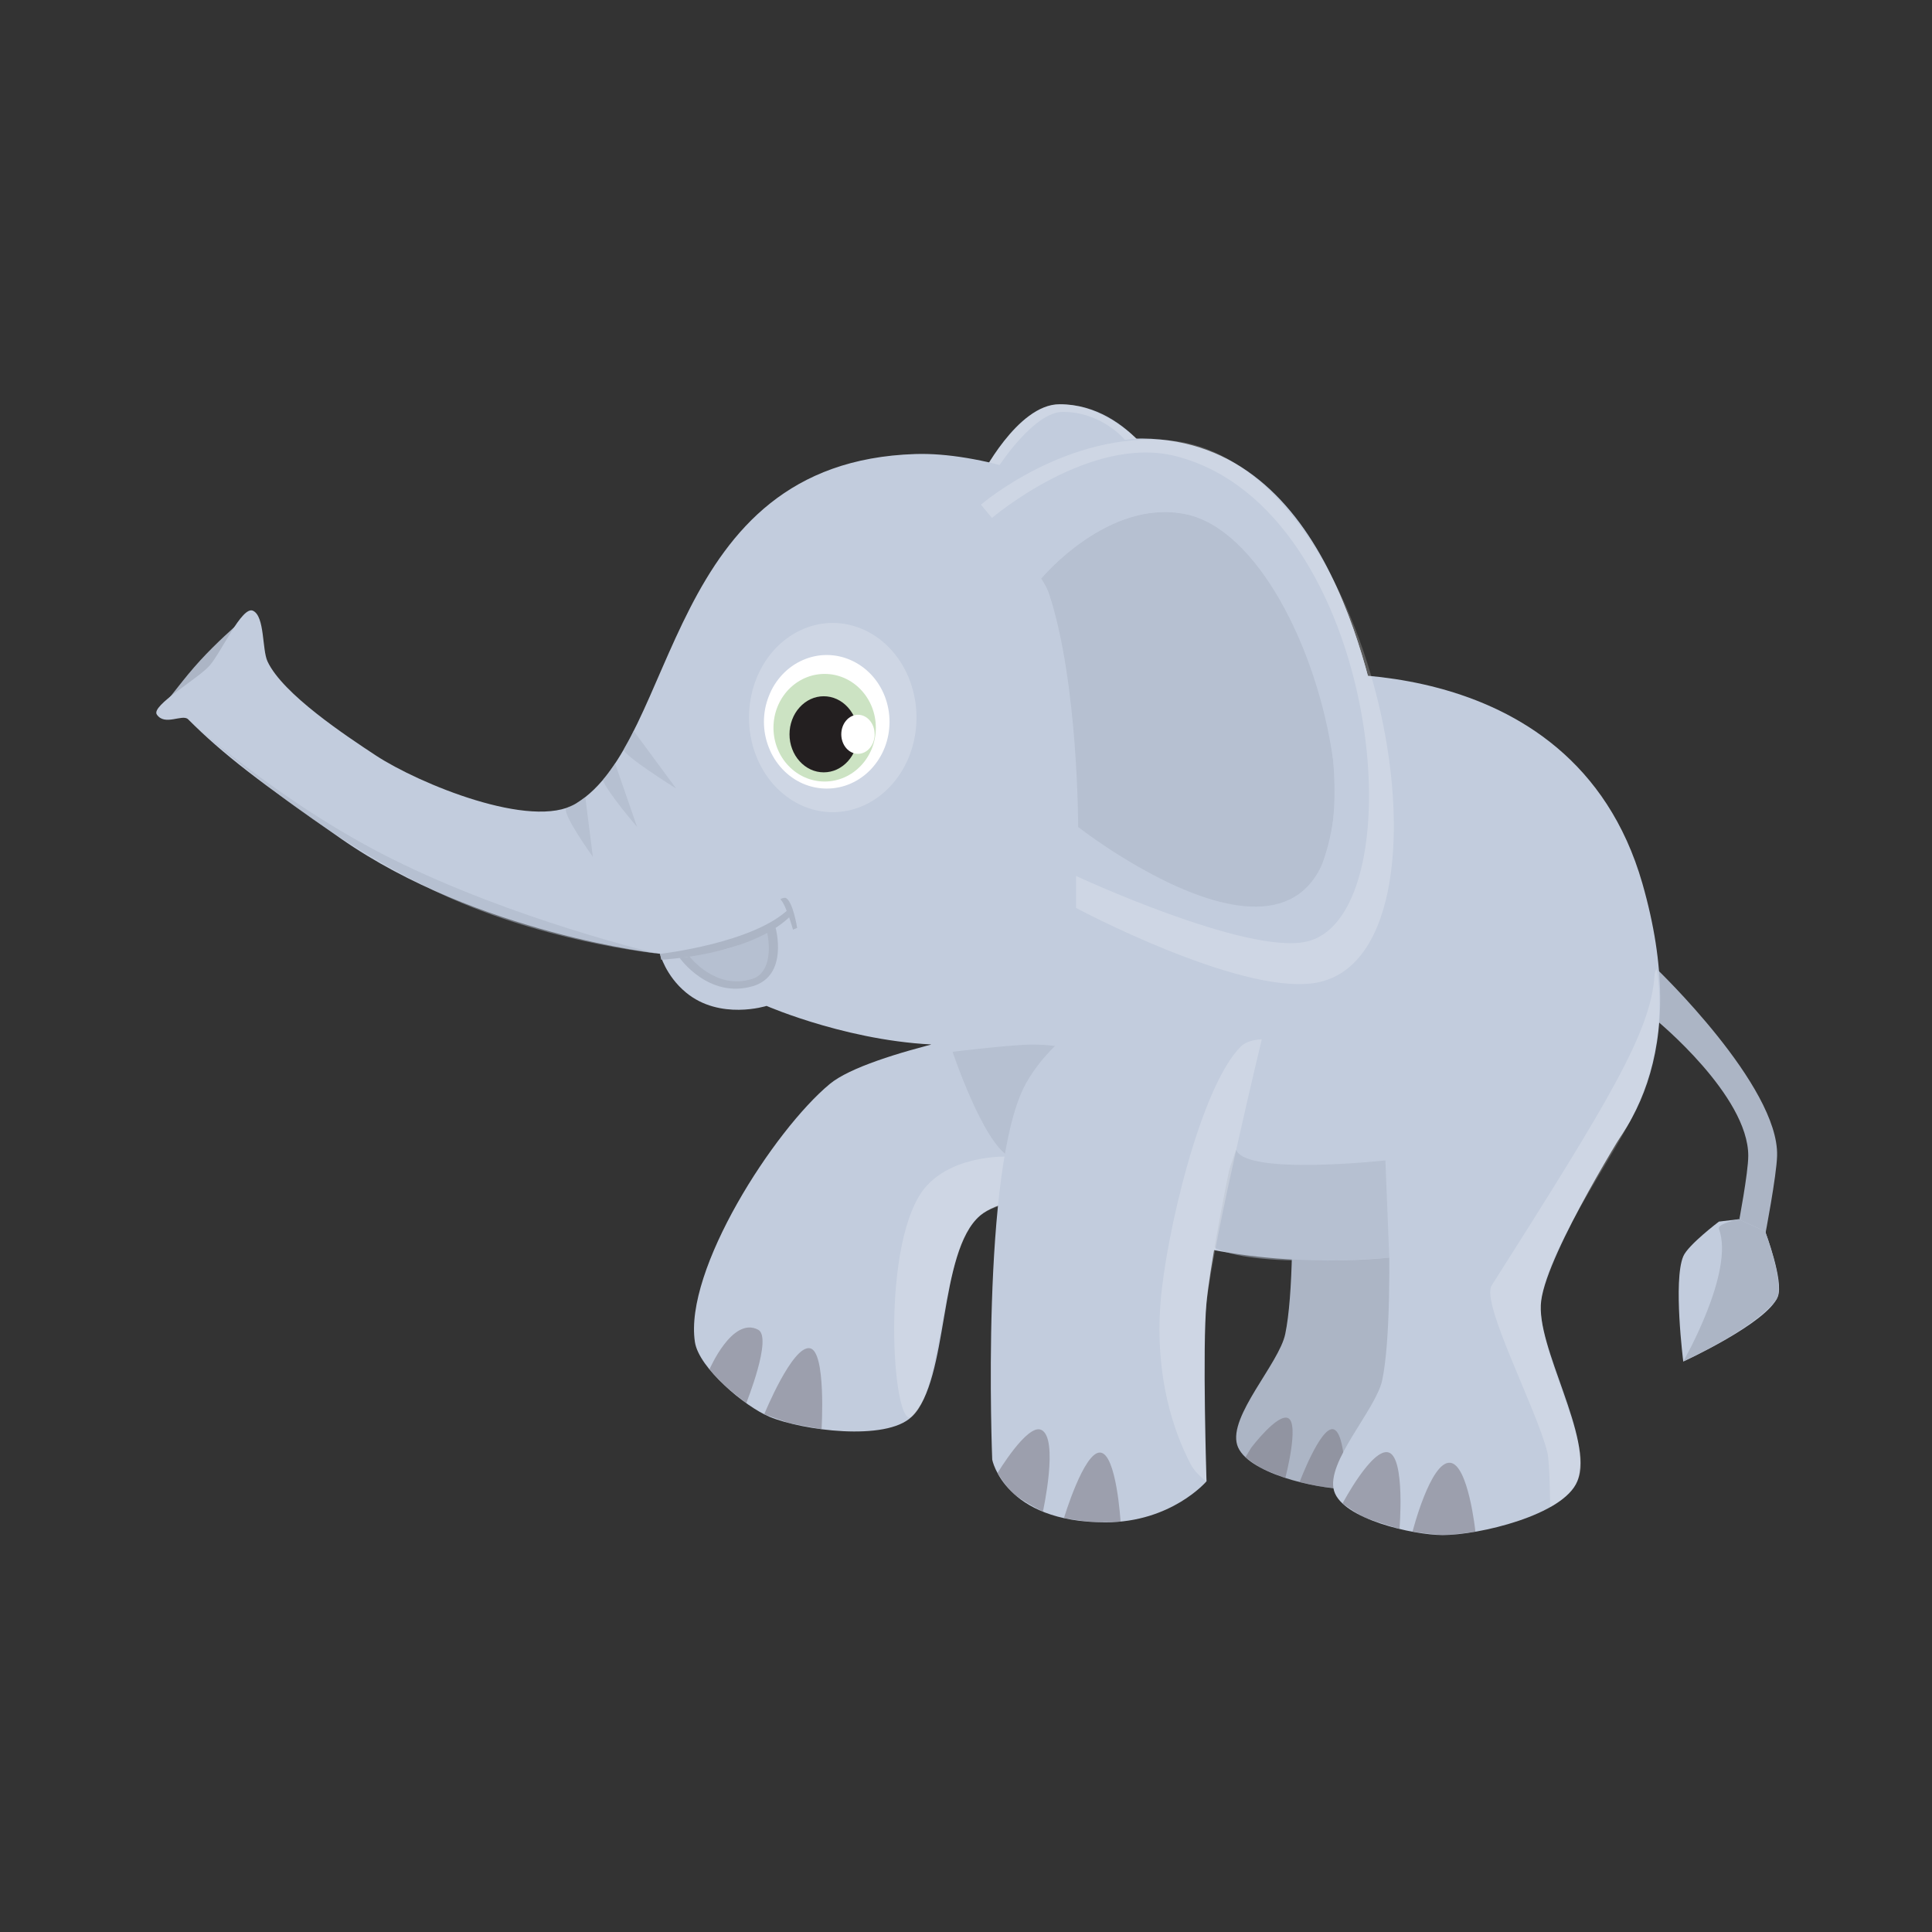 <svg xmlns="http://www.w3.org/2000/svg" xmlns:xlink="http://www.w3.org/1999/xlink" width="150" zoomAndPan="magnify" viewBox="0 0 112.5 112.5" height="150" preserveAspectRatio="xMidYMid meet" version="1.0"><rect x="0" y="0" width="112.5" height="112.5" fill="#333333" stroke="none"/><defs><clipPath id="id1"><path d="M 57 23.398 L 69 23.398 L 69 31 L 57 31 Z M 57 23.398 " clip-rule="nonzero"/></clipPath><clipPath id="id2"><path d="M 77 62 L 95 62 L 95 89.398 L 77 89.398 Z M 77 62 " clip-rule="nonzero"/></clipPath><clipPath id="id3"><path d="M 78 84 L 82 84 L 82 89.398 L 78 89.398 Z M 78 84 " clip-rule="nonzero"/></clipPath><clipPath id="id4"><path d="M 82 85 L 86 85 L 86 89.398 L 82 89.398 Z M 82 85 " clip-rule="nonzero"/></clipPath><clipPath id="id5"><path d="M 57 23.398 L 67 23.398 L 67 28 L 57 28 Z M 57 23.398 " clip-rule="nonzero"/></clipPath></defs><path fill="#c2ccdd" d="M 59.148 31.633 C 59.148 31.633 67.105 26.887 69.664 27.98 C 76.543 30.922 84.543 50.145 80.949 55.117 C 76.617 61.102 64.852 50.398 64.852 50.398 C 64.852 50.398 64.859 41.988 63.16 36.828 C 62.645 35.27 59.148 31.633 59.148 31.633 Z M 59.148 31.633 " fill-opacity="1" fill-rule="nonzero"/><path fill="#acb5c5" d="M 96.461 56.414 C 96.461 56.414 103.594 63.234 103.48 67.301 C 103.449 68.473 102.781 71.938 102.781 71.938 L 101.238 71.234 C 101.238 71.234 101.801 68.297 101.801 67.301 C 101.801 63.793 96.461 59.418 96.461 59.418 Z M 96.461 56.414 " fill-opacity="1" fill-rule="nonzero"/><path fill="#acb5c5" d="M 11.227 40.867 C 11.227 40.867 13.309 41.145 13.797 40.645 C 14.543 39.883 13.723 36.449 13.723 36.449 C 13.723 36.449 12.617 37.41 11.648 38.469 C 10.656 39.551 9.906 40.645 9.824 40.645 Z M 11.227 40.867 " fill-opacity="1" fill-rule="nonzero"/><path fill="#acb5c5" d="M 74.84 59.418 C 74.84 59.418 75.77 73.207 74.84 77.676 C 74.484 79.398 71.531 82.449 72.039 84.133 C 72.531 85.766 76.645 86.695 78.348 86.699 C 80.461 86.707 85.406 85.535 86.199 83.574 C 87.199 81.086 83.746 75.719 84.094 73.059 C 84.48 70.152 89.305 62.543 89.305 62.543 Z M 74.84 59.418 " fill-opacity="1" fill-rule="nonzero"/><path fill="#78737e" d="M 75.676 86.301 C 75.676 86.301 76.883 83.09 77.625 83.223 C 78.383 83.359 78.348 86.699 78.348 86.699 C 78.348 86.699 77.145 86.609 76.824 86.547 C 76.543 86.492 75.676 86.301 75.676 86.301 Z M 75.676 86.301 " fill-opacity="0.498" fill-rule="nonzero"/><g clip-path="url(#id1)"><path fill="#c2ccdd" d="M 61.703 23.539 C 59.215 23.539 57.078 27.84 57.078 27.84 L 62.406 30.508 L 68.152 28.262 C 68.152 28.262 65.945 23.539 61.703 23.539 Z M 61.703 23.539 " fill-opacity="1" fill-rule="nonzero"/></g><path fill="#c2ccdd" d="M 59.812 59.613 C 59.812 59.613 50.629 61.199 48.316 63.121 C 45.055 65.828 39.824 73.957 40.465 78.148 C 40.695 79.668 43.391 81.91 44.809 82.5 C 46.719 83.293 51.594 83.941 53.082 82.5 C 55.305 80.348 54.602 72.879 57.078 70.777 C 58.863 69.262 65.504 69.16 65.504 69.16 Z M 59.812 59.613 " fill-opacity="1" fill-rule="nonzero"/><path fill="#c2ccdd" d="M 54.273 60.98 C 61.703 76.57 82.312 73.059 82.312 73.059 C 82.312 73.059 101.238 70.953 95.633 51.434 C 91.547 37.223 74.953 39.355 74.953 39.355 C 74.953 39.355 51.055 54.227 54.273 60.98 Z M 54.273 60.98 " fill-opacity="1" fill-rule="nonzero"/><g clip-path="url(#id2)"><path fill="#c2ccdd" d="M 80.488 62.105 C 80.488 62.105 81.418 75.895 80.488 80.359 C 80.129 82.086 77.176 85.137 77.684 86.82 C 78.176 88.453 82.293 89.383 83.992 89.387 C 86.105 89.395 91.055 88.219 91.844 86.258 C 92.848 83.773 89.391 78.402 89.742 75.746 C 90.125 72.836 94.949 65.227 94.949 65.227 Z M 80.488 62.105 " fill-opacity="1" fill-rule="nonzero"/></g><path fill="#c2ccdd" d="M 74.953 39.355 C 74.039 33.109 60.629 26.199 53.293 26.438 C 38.59 26.91 39.598 43.137 33.523 46.801 C 30.961 48.344 24.391 45.633 21.887 43.992 C 20.145 42.844 16.461 40.41 15.578 38.516 C 15.254 37.82 15.426 35.902 14.738 35.566 C 14.094 35.246 12.879 38.012 12.191 38.773 C 11.496 39.547 8.793 41.086 9.129 41.602 C 9.582 42.297 10.625 41.559 10.953 41.883 C 13 43.938 15.172 45.574 19.855 48.836 C 27.816 54.379 38.43 55.539 38.43 55.539 C 38.43 55.539 38.754 56.809 39.938 57.789 C 41.922 59.438 44.637 58.574 44.637 58.574 C 44.637 58.574 49.84 60.844 55.254 60.844 C 65.445 60.844 76.008 46.57 74.949 39.355 Z M 74.953 39.355 " fill-opacity="1" fill-rule="nonzero"/><path fill="#acb5c5" d="M 57.078 29.387 C 57.078 29.387 65.031 24.641 67.594 25.734 C 74.473 28.68 82.473 47.902 78.875 52.871 C 74.547 58.855 62.781 48.156 62.781 48.156 C 62.781 48.156 62.789 39.746 61.09 34.582 C 60.574 33.023 57.078 29.387 57.078 29.387 Z M 57.078 29.387 " fill-opacity="0.498" fill-rule="nonzero"/><path fill="#c2ccdd" d="M 100.094 71.133 C 100.094 71.133 98.297 72.488 98.016 73.156 C 97.418 74.566 98.016 79.281 98.016 79.281 C 98.016 79.281 102.887 77.055 103.52 75.508 C 103.887 74.609 102.781 71.695 102.781 71.695 L 101.238 70.996 Z M 100.094 71.133 " fill-opacity="1" fill-rule="nonzero"/><path fill="#c2ccdd" d="M 69.07 29.949 C 73.145 30.809 76.695 37.625 77.629 44.273 C 78.547 50.828 73.957 55.324 73.957 55.324 C 73.957 55.324 78.371 56.078 80.07 52.98 C 81.191 50.934 81.137 45.918 80.641 43.637 C 79.691 39.262 77.148 24.734 65.445 25.57 C 63.418 25.715 58.438 28.586 57.309 29.25 C 57.16 29.336 57.078 29.387 57.078 29.387 L 60.629 33.691 C 60.629 33.691 64.531 28.988 69.07 29.949 Z M 69.07 29.949 " fill-opacity="1" fill-rule="nonzero"/><path fill="#c2ccdd" d="M 69.07 29.934 C 73.145 30.797 77.082 37.57 77.629 44.258 C 78.977 60.844 62.777 48.152 62.777 48.152 C 62.777 48.152 72.762 59.102 80.07 52.965 C 81.855 51.465 81.137 45.906 80.641 43.621 C 79.691 39.25 77.297 25.246 65.445 25.559 C 63.414 25.609 58.438 28.57 57.309 29.234 C 57.16 29.324 57.078 29.371 57.078 29.371 L 60.629 33.676 C 60.629 33.676 64.531 28.977 69.07 29.934 Z M 69.07 29.934 " fill-opacity="1" fill-rule="nonzero"/><path fill="#acb5c5" d="M 40.082 55.48 C 43.43 55.617 44.773 53.812 44.773 53.812 C 44.773 53.812 45.938 56.957 42.742 57.285 C 40.984 57.465 39.695 55.465 40.082 55.48 Z M 40.082 55.48 " fill-opacity="0.498" fill-rule="nonzero"/><path fill="#78737e" d="M 41.312 79.742 C 41.312 79.742 42.641 76.633 44.148 77.43 C 44.996 77.879 43.453 81.707 43.453 81.707 C 43.453 81.707 42.473 80.93 42.164 80.648 C 41.938 80.438 41.312 79.742 41.312 79.742 Z M 41.312 79.742 " fill-opacity="0.498" fill-rule="nonzero"/><path fill="#78737e" d="M 44.5 82.355 C 44.5 82.355 46.145 78.316 47.164 78.508 C 48.117 78.691 47.84 83.223 47.84 83.223 L 45.988 82.879 Z M 44.5 82.355 " fill-opacity="0.498" fill-rule="nonzero"/><g clip-path="url(#id3)"><path fill="#78737e" d="M 78.176 87.547 C 78.176 87.547 79.895 84.289 80.855 84.574 C 81.84 84.867 81.492 89.031 81.492 89.031 C 81.492 89.031 80.055 88.586 79.586 88.41 C 79.082 88.219 78.176 87.547 78.176 87.547 Z M 78.176 87.547 " fill-opacity="0.498" fill-rule="nonzero"/></g><g clip-path="url(#id4)"><path fill="#78737e" d="M 84.434 85.176 C 83.297 85.094 82.25 89.191 82.25 89.191 C 82.25 89.191 83.621 89.387 84.082 89.387 C 84.535 89.387 85.914 89.191 85.914 89.191 C 85.914 89.191 85.5 85.254 84.434 85.176 Z M 84.434 85.176 " fill-opacity="0.498" fill-rule="nonzero"/></g><path fill="#ffffff" d="M 96.461 56.414 C 96.461 56.414 96.359 56.527 96.344 56.801 C 96.117 60.094 93.738 64.016 86.859 74.855 C 86.215 75.875 89.5 82.082 90.102 84.57 C 90.254 85.207 90.262 87.766 90.262 87.766 C 90.262 87.766 91.391 87.184 91.844 86.258 C 92.203 85.531 92.027 84.621 91.914 84.09 C 91.391 81.562 89.492 77.887 89.742 75.746 C 90.082 72.832 93.504 68.035 94.953 65.227 C 97.383 60.52 96.461 56.414 96.461 56.414 Z M 96.461 56.414 " fill-opacity="0.2" fill-rule="nonzero"/><path fill="#acb5c5" d="M 98.016 79.277 C 98.016 79.277 102.043 77.445 103.406 75.719 C 104.004 74.961 102.781 71.695 102.781 71.695 L 101.238 70.996 C 101.238 70.996 99.98 71.258 100.094 71.559 C 101.023 74.051 98.016 79.277 98.016 79.277 Z M 98.016 79.277 " fill-opacity="1" fill-rule="nonzero"/><path fill="#acb5c5" d="M 34.523 49.895 C 34.523 49.895 32.684 47.348 32.98 47.047 C 33.004 47.023 33.391 46.879 33.504 46.812 C 33.664 46.719 34.082 46.414 34.082 46.414 Z M 34.523 49.895 " fill-opacity="0.498" fill-rule="nonzero"/><path fill="#acb5c5" d="M 35.098 45.422 C 35.379 46.156 37.098 48.152 37.098 48.152 L 35.816 44.449 L 35.395 45.051 Z M 35.098 45.422 " fill-opacity="0.498" fill-rule="nonzero"/><path fill="#acb5c5" d="M 36.32 43.637 C 36.266 43.98 39.375 45.918 39.375 45.918 L 36.898 42.559 C 36.898 42.559 36.699 42.953 36.621 43.098 C 36.551 43.227 36.328 43.59 36.32 43.637 Z M 36.32 43.637 " fill-opacity="0.498" fill-rule="nonzero"/><path fill="#acb5c5" d="M 38.234 55.52 C 38.234 55.52 31.336 54.828 25.145 51.797 C 18.289 48.445 13.188 43.863 10.953 41.887 C 10.828 41.773 16.168 46.688 22.809 50.004 C 29.902 53.551 38.238 55.52 38.238 55.52 Z M 38.234 55.52 " fill-opacity="0.498" fill-rule="nonzero"/><path fill="#acb5c5" d="M 71.98 66.945 C 72.52 68.469 80.672 67.57 80.672 67.57 L 80.898 73.234 C 80.898 73.234 72.832 73.938 70.613 72.578 C 70.07 72.242 71.98 66.945 71.98 66.945 Z M 71.98 66.945 " fill-opacity="0.498" fill-rule="nonzero"/><path fill="#c2ccdd" d="M 59.883 60.418 C 58.703 60.418 55.254 60.844 55.254 60.844 C 55.254 60.844 57.023 66.141 58.562 66.945 C 60.41 67.91 67.934 60.418 59.883 60.418 Z M 59.883 60.418 " fill-opacity="1" fill-rule="nonzero"/><path fill="#acb5c5" d="M 60.098 60.824 C 58.918 60.824 55.469 61.246 55.469 61.246 C 55.469 61.246 57.238 66.543 58.773 67.348 C 60.621 68.312 68.145 60.824 60.098 60.824 Z M 60.098 60.824 " fill-opacity="0.498" fill-rule="nonzero"/><path fill="#78737e" d="M 72.863 84.293 C 72.863 84.293 74.391 82.281 75.008 82.578 C 75.676 82.902 74.844 86.062 74.844 86.062 C 74.844 86.062 73.762 85.652 73.434 85.48 C 73.18 85.352 72.52 84.855 72.52 84.855 " fill-opacity="0.498" fill-rule="nonzero"/><path fill="#ffffff" d="M 58.773 67.348 C 58.773 67.348 55.684 67.184 53.977 69.031 C 51.207 72.027 51.953 83.363 53.082 82.5 C 55.012 81.027 54.676 72.254 57.305 70.613 C 59.07 69.512 65.504 69.16 65.504 69.16 Z M 58.773 67.348 " fill-opacity="0.2" fill-rule="nonzero"/><path fill="#c2ccdd" d="M 59.742 63.086 C 57.074 67.895 57.777 84.996 57.777 84.996 C 57.777 84.996 58.48 88.645 64.367 88.645 C 68.223 88.645 70.254 86.258 70.254 86.258 C 70.254 86.258 70.012 78.453 70.254 75.867 C 70.625 71.953 73.199 60.418 73.199 60.418 L 66.891 57.469 C 66.891 57.469 61.844 59.297 59.742 63.086 Z M 59.742 63.086 " fill-opacity="1" fill-rule="nonzero"/><path fill="#ffffff" d="M 72.25 60.941 C 69.898 63.297 67.883 71.953 67.578 75.844 C 67.242 80.152 68.332 83.355 69.34 85.273 C 69.648 85.859 70.254 86.258 70.254 86.258 C 70.254 86.258 69.957 78.438 70.254 75.867 C 70.711 71.961 73.473 60.52 73.473 60.52 C 73.473 60.52 72.672 60.52 72.25 60.941 Z M 72.25 60.941 " fill-opacity="0.2" fill-rule="nonzero"/><path fill="#78737e" d="M 61.953 88.402 C 61.953 88.402 63.121 84.5 64.074 84.582 C 65.016 84.668 65.25 88.602 65.25 88.602 C 65.25 88.602 63.992 88.648 63.574 88.625 C 63.168 88.598 61.953 88.402 61.953 88.402 Z M 61.953 88.402 " fill-opacity="0.498" fill-rule="nonzero"/><path fill="#78737e" d="M 60.629 83.258 C 59.816 82.887 58.086 85.777 58.086 85.777 C 58.086 85.777 58.656 86.707 59.109 87.051 C 59.66 87.469 60.727 88.027 60.727 88.027 C 60.727 88.027 61.676 83.734 60.629 83.258 Z M 60.629 83.258 " fill-opacity="0.498" fill-rule="nonzero"/><path fill="#ffffff" d="M 53.367 41.785 C 53.367 42.145 53.336 42.504 53.273 42.859 C 53.211 43.215 53.117 43.559 52.996 43.891 C 52.875 44.227 52.723 44.543 52.547 44.844 C 52.367 45.145 52.164 45.422 51.938 45.68 C 51.711 45.934 51.465 46.164 51.199 46.363 C 50.934 46.566 50.652 46.734 50.355 46.875 C 50.059 47.012 49.754 47.117 49.441 47.188 C 49.129 47.258 48.809 47.293 48.488 47.293 C 48.168 47.293 47.852 47.258 47.539 47.188 C 47.223 47.117 46.918 47.012 46.625 46.875 C 46.328 46.734 46.047 46.566 45.781 46.363 C 45.512 46.164 45.266 45.934 45.039 45.68 C 44.812 45.422 44.613 45.145 44.434 44.844 C 44.258 44.543 44.105 44.227 43.984 43.891 C 43.859 43.559 43.77 43.215 43.707 42.859 C 43.645 42.504 43.613 42.145 43.613 41.785 C 43.613 41.422 43.645 41.062 43.707 40.707 C 43.77 40.355 43.859 40.008 43.984 39.676 C 44.105 39.34 44.258 39.023 44.434 38.723 C 44.613 38.422 44.812 38.145 45.039 37.887 C 45.266 37.633 45.512 37.402 45.781 37.203 C 46.047 37.004 46.328 36.832 46.625 36.695 C 46.918 36.555 47.223 36.453 47.539 36.379 C 47.852 36.309 48.168 36.273 48.488 36.273 C 48.809 36.273 49.129 36.309 49.441 36.379 C 49.754 36.453 50.059 36.555 50.355 36.695 C 50.652 36.832 50.934 37.004 51.199 37.203 C 51.465 37.402 51.711 37.633 51.938 37.887 C 52.164 38.145 52.367 38.422 52.547 38.723 C 52.723 39.023 52.875 39.34 52.996 39.676 C 53.117 40.008 53.211 40.355 53.273 40.707 C 53.336 41.062 53.367 41.422 53.367 41.785 Z M 53.367 41.785 " fill-opacity="0.2" fill-rule="nonzero"/><path fill="#ffffff" d="M 51.797 42.031 C 51.797 42.547 51.703 43.043 51.52 43.52 C 51.332 43.996 51.07 44.414 50.727 44.781 C 50.383 45.145 49.988 45.426 49.539 45.625 C 49.094 45.82 48.625 45.918 48.141 45.918 C 47.656 45.918 47.191 45.82 46.742 45.625 C 46.293 45.426 45.898 45.145 45.555 44.781 C 45.215 44.414 44.949 43.996 44.766 43.52 C 44.578 43.043 44.484 42.547 44.484 42.031 C 44.484 41.516 44.578 41.02 44.766 40.543 C 44.949 40.066 45.215 39.645 45.555 39.281 C 45.898 38.918 46.293 38.637 46.742 38.438 C 47.191 38.242 47.656 38.141 48.141 38.141 C 48.625 38.141 49.094 38.242 49.539 38.438 C 49.988 38.637 50.383 38.918 50.727 39.281 C 51.07 39.645 51.332 40.066 51.52 40.543 C 51.703 41.02 51.797 41.516 51.797 42.031 Z M 51.797 42.031 " fill-opacity="1" fill-rule="nonzero"/><path fill="#cce3c3" d="M 51 42.375 C 51 40.645 49.664 39.242 48.02 39.242 C 46.371 39.242 45.039 40.645 45.039 42.375 C 45.039 44.105 46.371 45.508 48.02 45.508 C 49.664 45.508 51 44.105 51 42.375 Z M 51 42.375 " fill-opacity="1" fill-rule="nonzero"/><path fill="#231f20" d="M 49.961 42.758 C 49.961 43.051 49.91 43.336 49.809 43.605 C 49.707 43.879 49.562 44.117 49.375 44.324 C 49.188 44.531 48.973 44.691 48.73 44.805 C 48.484 44.918 48.23 44.973 47.965 44.973 C 47.703 44.973 47.449 44.918 47.203 44.805 C 46.961 44.691 46.746 44.531 46.559 44.324 C 46.371 44.117 46.227 43.879 46.125 43.605 C 46.023 43.336 45.973 43.051 45.973 42.758 C 45.973 42.465 46.023 42.184 46.125 41.91 C 46.227 41.637 46.371 41.398 46.559 41.191 C 46.746 40.984 46.961 40.824 47.203 40.711 C 47.449 40.598 47.703 40.543 47.965 40.543 C 48.23 40.543 48.484 40.598 48.73 40.711 C 48.973 40.824 49.188 40.984 49.375 41.191 C 49.562 41.398 49.707 41.637 49.809 41.91 C 49.91 42.184 49.961 42.465 49.961 42.758 Z M 49.961 42.758 " fill-opacity="1" fill-rule="nonzero"/><path fill="#ffffff" d="M 50.93 42.758 C 50.93 42.129 50.496 41.621 49.961 41.621 C 49.426 41.621 48.988 42.129 48.988 42.758 C 48.988 43.387 49.426 43.895 49.961 43.895 C 50.496 43.895 50.93 43.387 50.93 42.758 Z M 50.93 42.758 " fill-opacity="1" fill-rule="nonzero"/><path fill="#acb5c5" d="M 45.977 52.883 C 46.066 52.793 46.07 53.309 45.977 53.395 C 43.613 55.652 38.5 55.883 38.5 55.883 L 38.434 55.543 C 38.434 55.543 43.938 54.922 45.977 52.883 Z M 45.977 52.883 " fill-opacity="1" fill-rule="nonzero"/><path fill="#acb5c5" d="M 43.832 57.426 C 45.938 56.812 45.164 54.031 45.164 54.031 L 44.664 54.262 C 44.664 54.262 45.219 56.551 43.773 57.008 C 41.664 57.672 40.156 55.703 40.156 55.703 L 39.57 55.77 C 39.57 55.77 41.25 58.18 43.832 57.426 Z M 43.832 57.426 " fill-opacity="1" fill-rule="nonzero"/><path fill="#acb5c5" d="M 45.461 52.387 C 45.781 52.707 46.176 54.133 46.176 54.133 L 46.418 54.031 C 46.418 54.031 46.176 52.488 45.754 52.285 C 45.684 52.254 45.406 52.332 45.461 52.387 Z M 45.461 52.387 " fill-opacity="1" fill-rule="nonzero"/><path fill="#ffffff" d="M 57.762 30.16 C 57.762 30.16 63.473 25.285 68.469 26.562 C 80.445 29.621 82.656 53.359 76.066 54.832 C 72.562 55.613 62.66 51.008 62.66 51.008 L 62.66 52.871 C 62.66 52.871 72 57.855 76.453 57.254 C 85.758 55.996 80.379 26.828 68.152 25.648 C 62.125 25.066 57.121 29.387 57.121 29.387 Z M 57.762 30.16 " fill-opacity="0.2" fill-rule="nonzero"/><g clip-path="url(#id5)"><path fill="#ffffff" d="M 57.598 26.926 L 58.207 27.078 C 58.207 27.078 60.227 23.984 61.883 23.984 C 64.176 23.984 65.504 25.613 65.504 25.613 L 66.168 25.535 C 66.168 25.535 64.016 23.395 61.527 23.547 C 59.523 23.668 57.598 26.926 57.598 26.926 Z M 57.598 26.926 " fill-opacity="0.2" fill-rule="nonzero"/></g></svg>